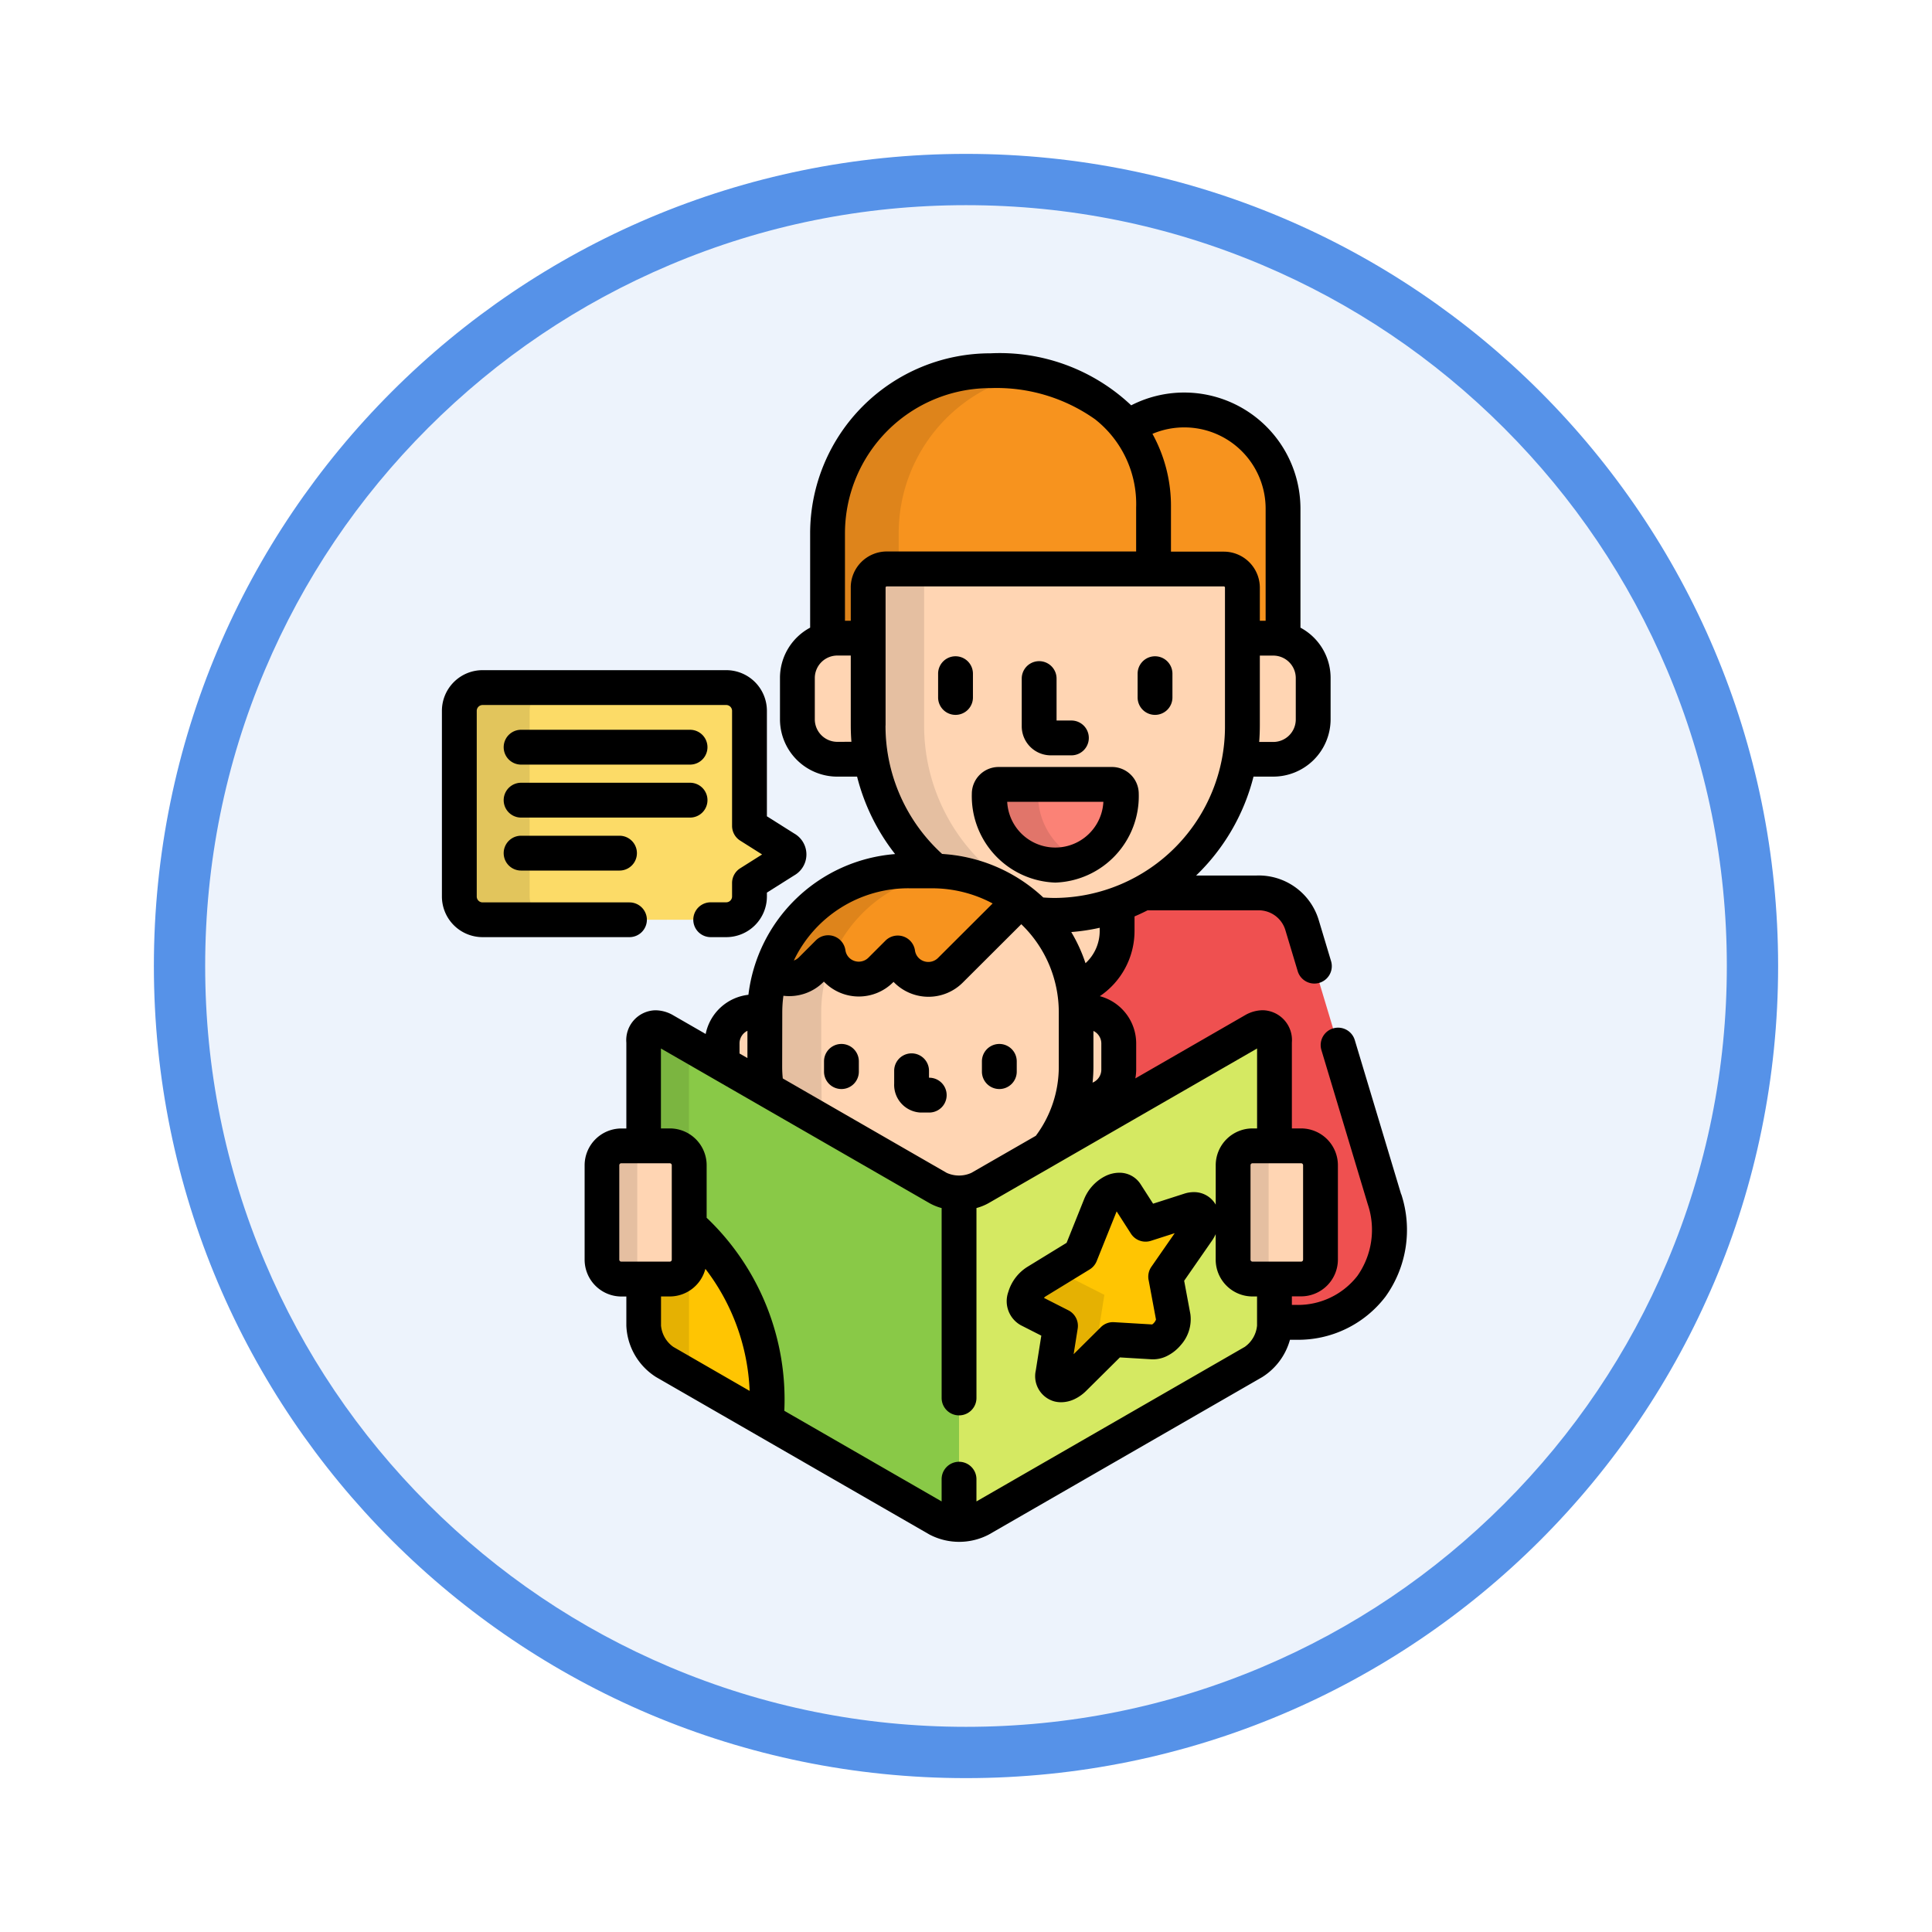 <svg xmlns="http://www.w3.org/2000/svg" xmlns:xlink="http://www.w3.org/1999/xlink" width="113" height="113" viewBox="0 0 113 113">
  <defs>
    <filter id="Trazado_982547" x="0" y="0" width="113" height="113" filterUnits="userSpaceOnUse">
      <feOffset dy="3" input="SourceAlpha"/>
      <feGaussianBlur stdDeviation="3" result="blur"/>
      <feFlood flood-opacity="0.161"/>
      <feComposite operator="in" in2="blur"/>
      <feComposite in="SourceGraphic"/>
    </filter>
  </defs>
  <g id="Grupo_1176739" data-name="Grupo 1176739" transform="translate(-587.5 -2607.015)">
    <g id="Grupo_1173989" data-name="Grupo 1173989" transform="translate(595.5 2613.015)">
      <g id="Grupo_1172010" data-name="Grupo 1172010">
        <g id="Grupo_1171046" data-name="Grupo 1171046" transform="translate(1)">
          <g id="Grupo_1148525" data-name="Grupo 1148525">
            <g transform="matrix(1, 0, 0, 1, -9, -6)" filter="url(#Trazado_982547)">
              <g id="Trazado_982547-2" data-name="Trazado 982547" transform="translate(9 6)" fill="#edf3fc">
                <path d="M 47.5 93.5 C 41.289 93.5 35.265 92.284 29.595 89.886 C 24.118 87.569 19.198 84.252 14.973 80.027 C 10.748 75.802 7.431 70.882 5.114 65.405 C 2.716 59.735 1.5 53.711 1.5 47.5 C 1.5 41.289 2.716 35.265 5.114 29.595 C 7.431 24.118 10.748 19.198 14.973 14.973 C 19.198 10.748 24.118 7.431 29.595 5.114 C 35.265 2.716 41.289 1.5 47.5 1.5 C 53.711 1.5 59.735 2.716 65.405 5.114 C 70.882 7.431 75.802 10.748 80.027 14.973 C 84.252 19.198 87.569 24.118 89.886 29.595 C 92.284 35.265 93.5 41.289 93.5 47.5 C 93.5 53.711 92.284 59.735 89.886 65.405 C 87.569 70.882 84.252 75.802 80.027 80.027 C 75.802 84.252 70.882 87.569 65.405 89.886 C 59.735 92.284 53.711 93.5 47.5 93.5 Z" stroke="none"/>
                <path d="M 47.5 3 C 41.491 3 35.664 4.176 30.18 6.496 C 24.881 8.737 20.122 11.946 16.034 16.034 C 11.946 20.122 8.737 24.881 6.496 30.18 C 4.176 35.664 3 41.491 3 47.5 C 3 53.509 4.176 59.336 6.496 64.82 C 8.737 70.119 11.946 74.878 16.034 78.966 C 20.122 83.054 24.881 86.263 30.18 88.504 C 35.664 90.824 41.491 92 47.5 92 C 53.509 92 59.336 90.824 64.82 88.504 C 70.119 86.263 74.878 83.054 78.966 78.966 C 83.054 74.878 86.263 70.119 88.504 64.82 C 90.824 59.336 92 53.509 92 47.5 C 92 41.491 90.824 35.664 88.504 30.18 C 86.263 24.881 83.054 20.122 78.966 16.034 C 74.878 11.946 70.119 8.737 64.82 6.496 C 59.336 4.176 53.509 3 47.5 3 M 47.5 0 C 73.734 0 95 21.266 95 47.5 C 95 73.734 73.734 95 47.5 95 C 21.266 95 0 73.734 0 47.5 C 0 21.266 21.266 0 47.5 0 Z" stroke="none" fill="#5692e8"/>
              </g>
            </g>
          </g>
        </g>
      </g>
    </g>
    <g id="storytelling_1702323" transform="translate(612.847 2627.68)">
      <path id="Trazado_1026345" data-name="Trazado 1026345" d="M281.067,250.38l-4.82-16.029a2.651,2.651,0,0,0-2.649-1.882h-6.649a10.788,10.788,0,0,1-1.519.679v1.546a3.6,3.6,0,0,1-2.512,3.426c0-.011,0-.021-.005-.031a8.2,8.2,0,0,1,.114,1.334h.64a1.855,1.855,0,0,1,1.859,1.84V242.8a1.855,1.855,0,0,1-1.859,1.84h-.9a7.788,7.788,0,0,1-1.408,2.81l12.048-6.939c.676-.389,1.23-.071,1.23.709v6.038h1.557a1.135,1.135,0,0,1,1.135,1.133v5.525a1.134,1.134,0,0,1-1.135,1.133h-1.557v2.532h1.261a5.409,5.409,0,0,0,4.408-2.112,5.681,5.681,0,0,0,.764-5.089Zm0,0" transform="translate(-225.439 -200.904)" fill="#ef5050"/>
      <path id="Trazado_1026346" data-name="Trazado 1026346" d="M181.453,96.931h-1.787V93.964a1.088,1.088,0,0,0-1.091-1.085H158.867a1.088,1.088,0,0,0-1.09,1.085v2.967H155.99a2.334,2.334,0,0,0-2.353,2.315V101.7a2.334,2.334,0,0,0,2.353,2.315h1.964a11.142,11.142,0,0,0,3.754,6.536,8.369,8.369,0,0,1,8.117,6.936,3.6,3.6,0,0,0,2.512-3.426v-1.546a11.1,11.1,0,0,0,7.151-8.5h1.964a2.333,2.333,0,0,0,2.352-2.315V99.246a2.334,2.334,0,0,0-2.352-2.315Zm0,0" transform="translate(-132.345 -80.269)" fill="#ffd5b3"/>
      <path id="Trazado_1026347" data-name="Trazado 1026347" d="M167.218,23.144H169V20.178a1.088,1.088,0,0,1,1.09-1.085H189.8a1.088,1.088,0,0,1,1.091,1.085v2.967h1.787a2.374,2.374,0,0,1,.589.076V15.549a5.787,5.787,0,0,0-9.084-4.721c-1.7-2.19-4.654-3.327-8.024-3.327a9.508,9.508,0,0,0-9.533,9.483v6.237a2.365,2.365,0,0,1,.589-.076Zm0,0" transform="translate(-143.573 -6.482)" fill="#f7931e"/>
      <path id="Trazado_1026348" data-name="Trazado 1026348" d="M167.218,23.144H169V20.177a1.088,1.088,0,0,1,1.09-1.085h.7V16.984a9.5,9.5,0,0,1,7.65-9.3,13.744,13.744,0,0,0-2.281-.186,9.508,9.508,0,0,0-9.533,9.483v6.237a2.366,2.366,0,0,1,.589-.076Zm0,0" transform="translate(-143.574 -6.482)" fill="#de841b"/>
      <path id="Trazado_1026349" data-name="Trazado 1026349" d="M240.144,190.424a4.037,4.037,0,0,1-3.863-4.182.547.547,0,0,1,.552-.543h6.623a.548.548,0,0,1,.552.543A4.037,4.037,0,0,1,240.144,190.424Zm0,0" transform="translate(-203.769 -160.487)" fill="#fb8276"/>
      <path id="Trazado_1026350" data-name="Trazado 1026350" d="M239.134,186.242a.547.547,0,0,1,.552-.543h-2.853a.548.548,0,0,0-.552.543,4.037,4.037,0,0,0,3.863,4.182,3.583,3.583,0,0,0,1.427-.3A4.2,4.2,0,0,1,239.134,186.242Zm0,0" transform="translate(-203.769 -160.487)" fill="#e1756a"/>
      <path id="Trazado_1026351" data-name="Trazado 1026351" d="M133.814,241.52a2.737,2.737,0,0,0,2.46,0l3.941-2.27a7.788,7.788,0,0,0,1.408-2.81h.9a1.855,1.855,0,0,0,1.859-1.84v-1.539a1.855,1.855,0,0,0-1.859-1.84h-.64a8.343,8.343,0,0,0-8.423-8.244H132.1a8.343,8.343,0,0,0-8.422,8.244h-.64a1.855,1.855,0,0,0-1.859,1.84v1.184Zm0,0" transform="translate(-104.298 -192.703)" fill="#ffd5b3"/>
      <path id="Trazado_1026352" data-name="Trazado 1026352" d="M156.67,224.71a8.493,8.493,0,0,0-5.16-1.733h-1.358a8.4,8.4,0,0,0-8.086,5.949,1.811,1.811,0,0,0,2.366-.165l1-1a1.808,1.808,0,0,0,3.069,1.017l1-1a1.79,1.79,0,0,0,.51,1.017,1.812,1.812,0,0,0,2.559,0Zm0,0" transform="translate(-122.346 -192.703)" fill="#f7931e"/>
      <path id="Trazado_1026353" data-name="Trazado 1026353" d="M142.887,261.687a8.1,8.1,0,0,1,.56-2.964,1.835,1.835,0,0,1-.155-.512l-1,1a1.812,1.812,0,0,1-2.366.164,8.1,8.1,0,0,0-.337,2.311v3.195a7.814,7.814,0,0,0,.113,1.317l3.227,1.859c-.025-1.358-.039-2.917-.039-3.176Zm0,0" transform="translate(-120.202 -223.153)" fill="#e5bfa1"/>
      <path id="Trazado_1026354" data-name="Trazado 1026354" d="M152.479,223.034a8.571,8.571,0,0,0-.968-.057h-1.358a8.4,8.4,0,0,0-8.086,5.949,1.811,1.811,0,0,0,2.366-.165l1-1a1.821,1.821,0,0,0,.155.512A8.4,8.4,0,0,1,152.479,223.034Zm0,0" transform="translate(-122.346 -192.703)" fill="#de841b"/>
      <path id="Trazado_1026355" data-name="Trazado 1026355" d="M123,297.408h1.283V291.37c0-.779-.554-1.1-1.23-.708l-15.989,9.209a2.733,2.733,0,0,1-2.46,0l-15.989-9.209c-.676-.389-1.23-.071-1.23.708v6.038h1.535a1.135,1.135,0,0,1,1.135,1.133v5.525a1.134,1.134,0,0,1-1.135,1.133H87.386v2.726a2.722,2.722,0,0,0,1.23,2.125l15.989,9.209a2.733,2.733,0,0,0,2.46,0l15.989-9.209a2.722,2.722,0,0,0,1.23-2.125V305.2H123a1.134,1.134,0,0,1-1.136-1.133v-5.525A1.135,1.135,0,0,1,123,297.408Zm0,0" transform="translate(-75.089 -251.055)" fill="#d5e962"/>
      <path id="Trazado_1026356" data-name="Trazado 1026356" d="M104.606,299.872l-15.989-9.21c-.676-.389-1.23-.071-1.23.709v6.038h1.535a1.135,1.135,0,0,1,1.135,1.133v5.525a1.134,1.134,0,0,1-1.135,1.133H87.386v2.725a2.722,2.722,0,0,0,1.23,2.125l15.989,9.209a2.52,2.52,0,0,0,1.23.292V300.163a2.524,2.524,0,0,1-1.23-.292Zm0,0" transform="translate(-75.09 -251.055)" fill="#89c947"/>
      <path id="Trazado_1026357" data-name="Trazado 1026357" d="M88.922,297.408a1.135,1.135,0,0,1,1.117.936v-5.458c0-.72.473-1.046,1.079-.783l-2.5-1.442c-.676-.389-1.23-.07-1.23.709v6.038Zm0,0" transform="translate(-75.09 -251.055)" fill="#7bb540"/>
      <path id="Trazado_1026358" data-name="Trazado 1026358" d="M90.483,376.023q-.209-.208-.425-.405v2.014a1.134,1.134,0,0,1-1.136,1.133H87.386v2.725a2.722,2.722,0,0,0,1.23,2.125l5.939,3.421a13.689,13.689,0,0,0-4.073-11.013Zm0,0" transform="translate(-75.09 -324.62)" fill="#ffc502"/>
      <path id="Trazado_1026359" data-name="Trazado 1026359" d="M91.981,399.611l-.712-.41a2.72,2.72,0,0,1-1.229-2.125V391.9a1.135,1.135,0,0,1-1.117.936H87.387v2.725a2.722,2.722,0,0,0,1.23,2.125l3.374,1.944Zm0,0" transform="translate(-75.09 -338.69)" fill="#e5b102"/>
      <path id="Trazado_1026360" data-name="Trazado 1026360" d="M253.9,371.8a1.421,1.421,0,0,0,.389-.278l2.3-2.283,2.3.137a.824.824,0,0,0,.39-.085,1.456,1.456,0,0,0,.492-.39,1.261,1.261,0,0,0,.334-.975l-.44-2.357,1.862-2.683a1.1,1.1,0,0,0,.212-.958.5.5,0,0,0-.676-.255l-2.573.826-1.151-1.795a.556.556,0,0,0-.751-.117,1.571,1.571,0,0,0-.751.817l-1.151,2.868-2.573,1.574a1.589,1.589,0,0,0-.676.885c-.1.352-.018.643.212.761l1.862.947-.439,2.767c-.054.342.073.6.333.664A.737.737,0,0,0,253.9,371.8Zm0,0" transform="translate(-216.83 -311.55)" fill="#ffc502"/>
      <path id="Trazado_1026361" data-name="Trazado 1026361" d="M255.637,395.56l.44-2.767-1.862-.946c-.23-.118-.311-.409-.212-.761a1.436,1.436,0,0,1,.129-.3l-2.019,1.235a1.589,1.589,0,0,0-.676.885c-.1.352-.018.643.212.76l1.862.947-.44,2.767c-.054.342.074.6.334.664a.739.739,0,0,0,.493-.07,1.435,1.435,0,0,0,.389-.278l1.545-1.532a.579.579,0,0,1-.195-.6Zm0,0" transform="translate(-216.831 -337.724)" fill="#e5b102"/>
      <path id="Trazado_1026362" data-name="Trazado 1026362" d="M74.522,348.067a1.135,1.135,0,0,1-1.135,1.133h-2.84a1.134,1.134,0,0,1-1.136-1.133v-5.524a1.135,1.135,0,0,1,1.136-1.133h2.84a1.134,1.134,0,0,1,1.135,1.133Zm0,0" transform="translate(-59.554 -295.056)" fill="#ffd5b3"/>
      <path id="Trazado_1026363" data-name="Trazado 1026363" d="M71.479,348.067v-5.524a1.135,1.135,0,0,1,1.136-1.133H70.546a1.134,1.134,0,0,0-1.136,1.133v5.524a1.135,1.135,0,0,0,1.136,1.133h2.068A1.134,1.134,0,0,1,71.479,348.067Zm0,0" transform="translate(-59.554 -295.056)" fill="#e5bfa1"/>
      <path id="Trazado_1026364" data-name="Trazado 1026364" d="M346.447,348.067a1.135,1.135,0,0,1-1.136,1.133h-2.84a1.134,1.134,0,0,1-1.136-1.133v-5.524a1.135,1.135,0,0,1,1.136-1.133h2.84a1.134,1.134,0,0,1,1.136,1.133Zm0,0" transform="translate(-294.56 -295.056)" fill="#ffd5b3"/>
      <path id="Trazado_1026365" data-name="Trazado 1026365" d="M343.414,348.067v-5.524a1.135,1.135,0,0,1,1.136-1.133h-2.078a1.134,1.134,0,0,0-1.136,1.133v5.524a1.135,1.135,0,0,0,1.136,1.133h2.078A1.134,1.134,0,0,1,343.414,348.067Zm0,0" transform="translate(-294.56 -295.056)" fill="#e5bfa1"/>
      <path id="Trazado_1026366" data-name="Trazado 1026366" d="M27.043,153.4l-2.071-1.307v-6.732A1.362,1.362,0,0,0,23.614,144H9.358A1.362,1.362,0,0,0,8,145.358V156.22a1.362,1.362,0,0,0,1.358,1.358H23.614a1.362,1.362,0,0,0,1.358-1.358v-.79l2.071-1.307A.4.4,0,0,0,27.043,153.4Zm0,0" transform="translate(-6.482 -124.449)" fill="#fcdb67"/>
      <path id="Trazado_1026367" data-name="Trazado 1026367" d="M12.113,156.219V145.358A1.362,1.362,0,0,1,13.471,144H9.358A1.362,1.362,0,0,0,8,145.358v10.862a1.362,1.362,0,0,0,1.358,1.358h4.113A1.362,1.362,0,0,1,12.113,156.219Zm0,0" transform="translate(-6.482 -124.449)" fill="#e2c55c"/>
      <path id="Trazado_1026368" data-name="Trazado 1026368" d="M193.88,100.379H191.7a.069.069,0,0,0-.072.067v8.069a10.133,10.133,0,0,0,3.31,7.511,9.534,9.534,0,0,1,2.221.405,11.146,11.146,0,0,1-3.28-7.917v-8.069C193.877,100.423,193.879,100.4,193.88,100.379Zm0,0" transform="translate(-165.175 -86.751)" fill="#e5bfa1"/>
      <path id="Trazado_1026369" data-name="Trazado 1026369" d="M109.676,49.183l-2.711-9.016a1.018,1.018,0,1,0-1.951.587l2.711,9.016a4.674,4.674,0,0,1-.605,4.187,4.4,4.4,0,0,1-3.591,1.7h-.243v-.5h.538a2.155,2.155,0,0,0,2.154-2.151V47.487a2.155,2.155,0,0,0-2.154-2.152h-.538v-5.02a1.746,1.746,0,0,0-1.7-1.893,2.107,2.107,0,0,0-1.055.3l-6.4,3.687a2.839,2.839,0,0,0,.049-.515V40.358A2.863,2.863,0,0,0,92.053,37.6a4.606,4.606,0,0,0,2.03-3.814v-.851c.258-.11.511-.228.76-.356h6.433a1.628,1.628,0,0,1,1.63,1.158l.721,2.4a1.018,1.018,0,0,0,1.951-.587l-.721-2.4a3.663,3.663,0,0,0-3.643-2.607H97.685a12.166,12.166,0,0,0,3.357-5.785h1.139a3.356,3.356,0,0,0,3.37-3.333V18.976a3.331,3.331,0,0,0-1.763-2.929V9.066a6.8,6.8,0,0,0-9.9-6.024A11.194,11.194,0,0,0,85.661,0,10.539,10.539,0,0,0,75.11,10.5v5.546a3.33,3.33,0,0,0-1.764,2.929v2.451a3.356,3.356,0,0,0,3.371,3.333h1.139a12.156,12.156,0,0,0,2.223,4.529A9.38,9.38,0,0,0,71.5,37.519a2.875,2.875,0,0,0-2.5,2.292l-1.886-1.086a2.1,2.1,0,0,0-1.054-.3,1.746,1.746,0,0,0-1.7,1.893v5.02h-.286a2.155,2.155,0,0,0-2.154,2.152v5.524a2.155,2.155,0,0,0,2.154,2.152h.286V56.87a3.73,3.73,0,0,0,1.74,3.008l15.989,9.209a3.742,3.742,0,0,0,3.476,0l15.989-9.209a3.756,3.756,0,0,0,1.62-2.182h.363a6.416,6.416,0,0,0,5.224-2.522,6.689,6.689,0,0,0,.923-5.991ZM92.141,40.358V41.9a.823.823,0,0,1-.512.756,8.848,8.848,0,0,0,.05-.923v-2.1a.819.819,0,0,1,.462.732Zm-.925-4.686a9.153,9.153,0,0,0-.834-1.823,11.787,11.787,0,0,0,1.664-.25v.191A2.554,2.554,0,0,1,91.215,35.672ZM102.18,17.68a1.317,1.317,0,0,1,1.334,1.3v2.451a1.317,1.317,0,0,1-1.334,1.3h-.806q.037-.475.038-.959V17.68ZM96.987,4.333a4.754,4.754,0,0,1,4.764,4.733v6.578h-.339V13.7a2.109,2.109,0,0,0-2.109-2.1H96.214V9.028A8.732,8.732,0,0,0,95.131,4.71a4.752,4.752,0,0,1,1.856-.377ZM76.717,22.724a1.318,1.318,0,0,1-1.334-1.3V18.977a1.318,1.318,0,0,1,1.334-1.3h.769v4.084c0,.323.013.643.038.96Zm.769-9.029v1.949h-.339V10.5a8.5,8.5,0,0,1,8.515-8.465,9.961,9.961,0,0,1,6.115,1.825,6.3,6.3,0,0,1,2.4,5.167v2.563H79.594a2.109,2.109,0,0,0-2.109,2.1Zm2.037,8.069V13.7a.07.07,0,0,1,.072-.067H99.3a.07.07,0,0,1,.073.067v8.069a10.019,10.019,0,0,1-9.927,10.086c-.235,0-.469-.01-.7-.027a9.481,9.481,0,0,0-5.916-2.548,10.133,10.133,0,0,1-3.311-7.511Zm1.357,9.527h1.358a7.492,7.492,0,0,1,3.546.886l-3.2,3.192a.8.8,0,0,1-1.121,0,.776.776,0,0,1-.221-.442,1.018,1.018,0,0,0-1.727-.575l-1,1a.8.8,0,0,1-1.121,0,.775.775,0,0,1-.221-.443,1.019,1.019,0,0,0-1.727-.575l-1,1a.78.78,0,0,1-.29.18,7.424,7.424,0,0,1,6.729-4.225Zm-7.4,7.242a7.129,7.129,0,0,1,.067-.957,2.83,2.83,0,0,0,2.337-.8l.029-.029.045.046a2.834,2.834,0,0,0,4,0l.03-.029.045.045a2.834,2.834,0,0,0,4,0l3.426-3.418a7.141,7.141,0,0,1,2.194,5.14v3.195a6.74,6.74,0,0,1-1.343,4.04L84.54,47.934a1.746,1.746,0,0,1-1.443,0L73.51,42.412a6.769,6.769,0,0,1-.036-.684Zm-2.5,1.824a.82.82,0,0,1,.462-.732v1.594l-.462-.266ZM64.065,53.126a.116.116,0,0,1-.118-.115V47.487a.116.116,0,0,1,.118-.115H66.9a.116.116,0,0,1,.117.115v5.524a.116.116,0,0,1-.117.115Zm3.043,4.987a1.72,1.72,0,0,1-.72-1.243V55.163H66.9a2.155,2.155,0,0,0,2.083-1.615,12.552,12.552,0,0,1,2.589,7.139Zm34.141-1.243a1.719,1.719,0,0,1-.72,1.243L84.837,67.151v-1.3a1.018,1.018,0,0,0-2.037,0v1.3l-9.2-5.3a14.681,14.681,0,0,0-4.417-11.171c-.041-.041-.085-.079-.126-.119V47.487A2.155,2.155,0,0,0,66.9,45.335h-.517V40.66L82.081,49.7a3.077,3.077,0,0,0,.72.293V61.1a1.018,1.018,0,0,0,2.037,0V49.991a3.055,3.055,0,0,0,.72-.293l15.693-9.038v4.675h-.265a2.155,2.155,0,0,0-2.154,2.152v2.307a1.457,1.457,0,0,0-1.289-.733,1.787,1.787,0,0,0-.547.089l-1.827.587L94.439,48.6a1.459,1.459,0,0,0-1.253-.673,1.855,1.855,0,0,0-.785.183,2.6,2.6,0,0,0-1.266,1.361l-1.025,2.555-2.284,1.4A2.61,2.61,0,0,0,86.7,54.9a1.608,1.608,0,0,0,.731,1.945l1.2.61-.323,2.036A1.529,1.529,0,0,0,89.389,61.3a1.571,1.571,0,0,0,.4.05,1.857,1.857,0,0,0,.786-.183,2.464,2.464,0,0,0,.674-.477l1.978-1.962,1.849.11a1.829,1.829,0,0,0,.878-.179A2.489,2.489,0,0,0,96.794,58a2.26,2.26,0,0,0,.554-1.815l-.362-1.94,1.62-2.334a2.567,2.567,0,0,0,.224-.391v1.491a2.155,2.155,0,0,0,2.154,2.152h.265V56.87ZM94.907,54.2l.431,2.313a.541.541,0,0,1-.105.179.523.523,0,0,1-.119.108l-2.223-.132a1,1,0,0,0-.778.293l-1.592,1.58.238-1.5a1.018,1.018,0,0,0-.544-1.067l-1.431-.728a.494.494,0,0,1,.1-.088l2.573-1.574a1.02,1.02,0,0,0,.414-.49l1.15-2.867c0-.013.011-.025.017-.038l.834,1.3a1.018,1.018,0,0,0,1.169.42l1.392-.447-1.365,1.966a1.016,1.016,0,0,0-.164.767Zm6.078-1.074a.116.116,0,0,1-.118-.115V47.487a.116.116,0,0,1,.118-.115h2.84a.116.116,0,0,1,.117.115v5.524a.116.116,0,0,1-.117.115Zm0,0" transform="translate(-53.073)"/>
      <path id="Trazado_1026370" data-name="Trazado 1026370" d="M215.284,133.943a1.018,1.018,0,0,0,1.018-1.018v-1.391a1.018,1.018,0,0,0-2.037,0v1.391A1.019,1.019,0,0,0,215.284,133.943Zm0,0" transform="translate(-184.743 -112.796)"/>
      <path id="Trazado_1026371" data-name="Trazado 1026371" d="M301.221,133.943a1.018,1.018,0,0,0,1.018-1.018v-1.391a1.018,1.018,0,1,0-2.036,0v1.391A1.018,1.018,0,0,0,301.221,133.943Zm0,0" transform="translate(-259.012 -112.796)"/>
      <path id="Trazado_1026372" data-name="Trazado 1026372" d="M251.986,138.126h1.207a1.018,1.018,0,1,0,0-2.037h-.868v-2.453a1.018,1.018,0,0,0-2.037,0v2.793A1.7,1.7,0,0,0,251.986,138.126Zm0,0" transform="translate(-215.875 -114.612)"/>
      <path id="Trazado_1026373" data-name="Trazado 1026373" d="M233.662,184.961a5.054,5.054,0,0,0,4.882-5.2,1.567,1.567,0,0,0-1.57-1.561h-6.623a1.567,1.567,0,0,0-1.57,1.561A5.054,5.054,0,0,0,233.662,184.961Zm2.813-4.725a2.816,2.816,0,0,1-5.625,0Zm0,0" transform="translate(-197.287 -154.005)"/>
      <path id="Trazado_1026374" data-name="Trazado 1026374" d="M166.135,300.132a1.018,1.018,0,0,0,1.018-1.018v-.6a1.018,1.018,0,0,0-2.037,0v.6A1.018,1.018,0,0,0,166.135,300.132Zm0,0" transform="translate(-142.267 -257.101)"/>
      <path id="Trazado_1026375" data-name="Trazado 1026375" d="M234.151,300.132a1.018,1.018,0,0,0,1.018-1.018v-.6a1.018,1.018,0,0,0-2.037,0v.6A1.018,1.018,0,0,0,234.151,300.132Zm0,0" transform="translate(-201.048 -257.101)"/>
      <path id="Trazado_1026376" data-name="Trazado 1026376" d="M196.859,305.032h.517a1.018,1.018,0,0,0,0-2.037h-.014v-.406a1.018,1.018,0,1,0-2.037,0v.746A1.623,1.623,0,0,0,196.859,305.032Zm0,0" transform="translate(-168.373 -260.626)"/>
      <path id="Trazado_1026377" data-name="Trazado 1026377" d="M12.488,151.1a1.018,1.018,0,0,0-1.018-1.018H2.876a.344.344,0,0,1-.339-.339V138.876a.344.344,0,0,1,.339-.339H17.132a.344.344,0,0,1,.339.339v6.732a1.019,1.019,0,0,0,.475.861l1.281.809-1.281.809a1.017,1.017,0,0,0-.475.861v.79a.344.344,0,0,1-.339.339h-.911a1.018,1.018,0,1,0,0,2.037h.911a2.379,2.379,0,0,0,2.376-2.376v-.229l1.6-1.008a1.408,1.408,0,0,0,0-2.447l-1.6-1.008v-6.171a2.379,2.379,0,0,0-2.376-2.376H2.876A2.379,2.379,0,0,0,.5,138.876v10.862a2.379,2.379,0,0,0,2.376,2.376h8.593A1.018,1.018,0,0,0,12.488,151.1Zm0,0" transform="translate(0 -117.967)"/>
      <path id="Trazado_1026378" data-name="Trazado 1026378" d="M28.124,164.217h9.882a1.018,1.018,0,1,0,0-2.037H28.124a1.018,1.018,0,1,0,0,2.037Zm0,0" transform="translate(-22.993 -140.161)"/>
      <path id="Trazado_1026379" data-name="Trazado 1026379" d="M39.025,186.018A1.018,1.018,0,0,0,38.006,185H28.124a1.018,1.018,0,1,0,0,2.037h9.882A1.018,1.018,0,0,0,39.025,186.018Zm0,0" transform="translate(-22.993 -159.883)"/>
      <path id="Trazado_1026380" data-name="Trazado 1026380" d="M28.124,207.82a1.018,1.018,0,1,0,0,2.037H33.88a1.018,1.018,0,1,0,0-2.037Zm0,0" transform="translate(-22.993 -179.604)"/>
    </g>
  </g>
</svg>
